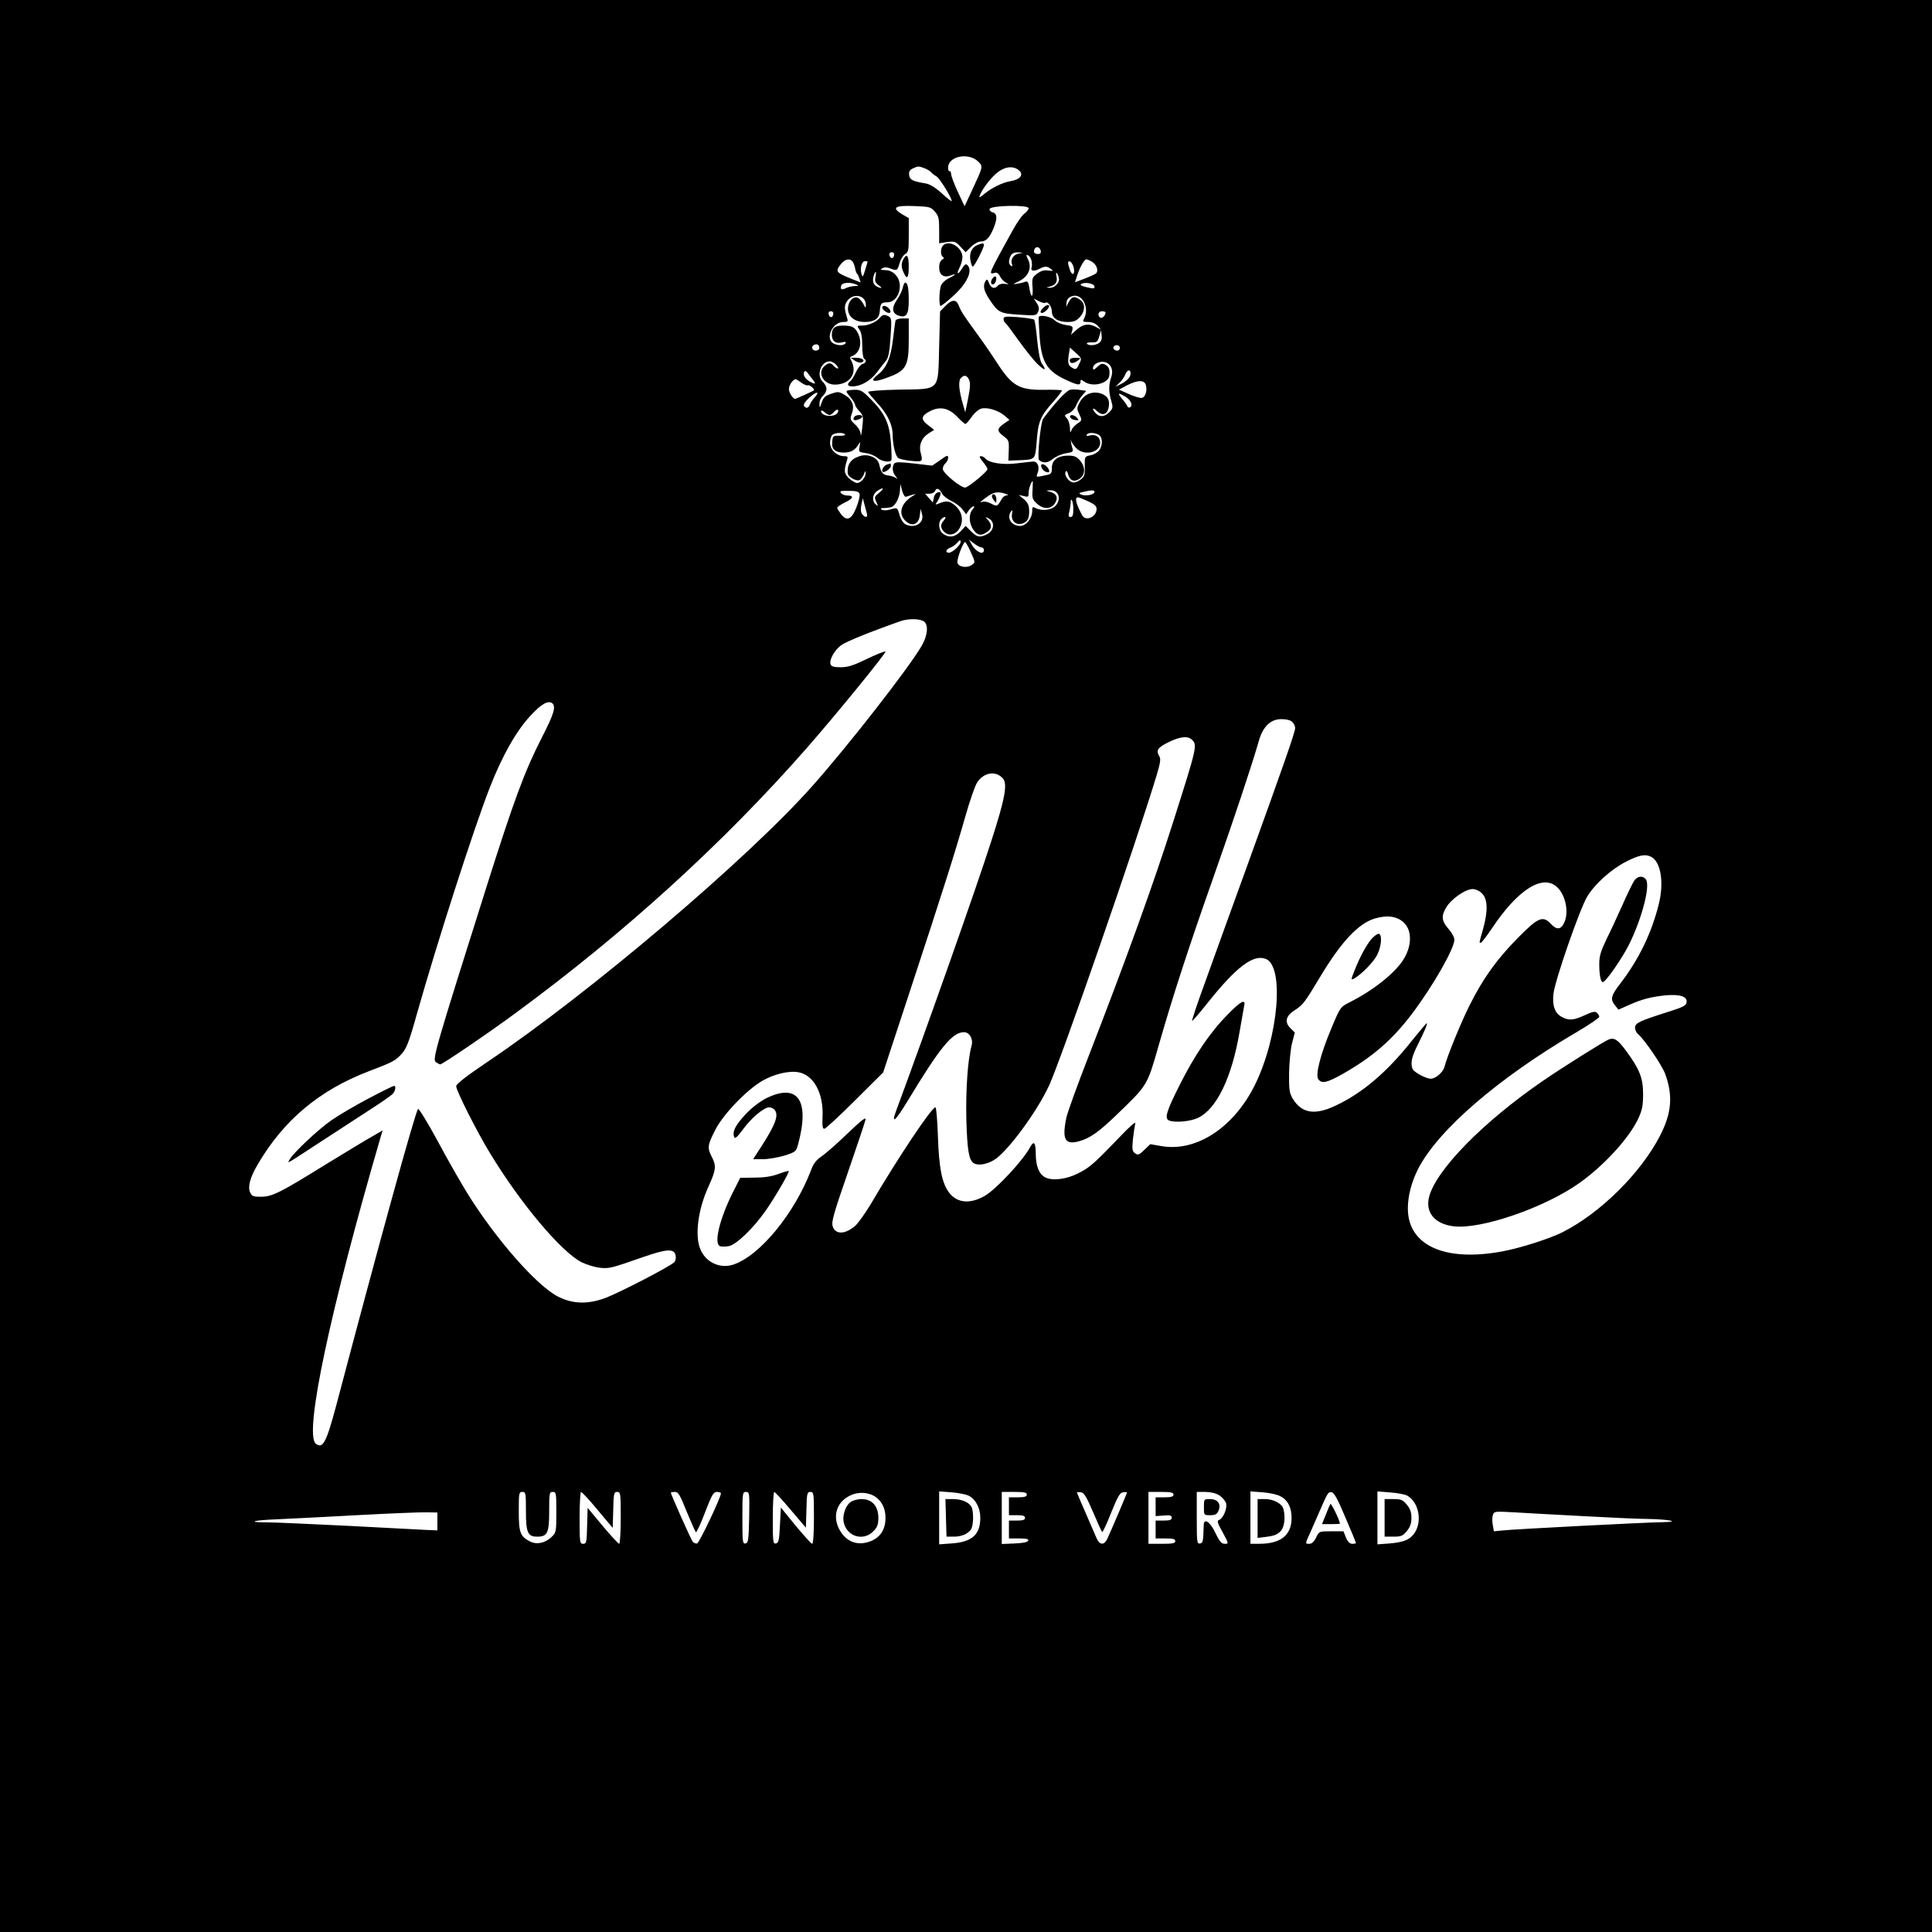 <?xml version="1.0" standalone="no"?>
<!DOCTYPE svg PUBLIC "-//W3C//DTD SVG 20010904//EN"
 "http://www.w3.org/TR/2001/REC-SVG-20010904/DTD/svg10.dtd">
<svg version="1.0" xmlns="http://www.w3.org/2000/svg"
 width="1080pt" height="1080pt" viewBox="0 0 1080 1080"
 preserveAspectRatio="xMidYMid meet">

<g transform="translate(0,1080) scale(0.1,-0.1)"
fill="#000000" stroke="none">
<path d="M0 5400 l0 -5400 5400 0 5400 0 0 5400 0 5400 -5400 0 -5400 0 0
-5400z m5469 4496 c27 -28 28 -24 -40 -170 l-37 -79 -37 79 c-20 43 -38 89
-38 101 -1 11 -5 19 -9 16 -5 -2 -8 7 -8 20 0 64 115 87 169 33z m-302 -36
c15 -6 33 -16 38 -23 6 -7 19 -17 30 -23 17 -10 85 -118 85 -138 0 -4 -25 15
-55 43 -38 34 -67 52 -93 56 -71 12 -87 20 -90 47 -2 17 3 28 20 36 30 14 32
14 65 2z m533 -16 c22 -22 1 -48 -48 -56 -48 -8 -107 -37 -151 -73 -25 -21
-30 -23 -24 -8 8 24 41 72 73 105 52 56 112 69 150 32z m-474 -227 c21 -24 24
-38 24 -102 l0 -75 45 7 c41 5 47 3 74 -26 l29 -31 30 30 c17 17 41 30 55 30
29 0 49 21 71 74 22 54 21 82 -5 89 -12 3 -19 12 -17 19 7 20 218 24 218 4 0
-7 -10 -20 -22 -29 -13 -8 -44 -52 -69 -98 -132 -239 -135 -245 -101 -235 13
5 23 -1 33 -20 7 -15 23 -30 34 -35 17 -8 16 -9 -7 -6 -16 3 -33 -2 -39 -9
-18 -22 -39 -16 -50 13 -8 22 -12 24 -19 13 -17 -26 -11 -55 20 -102 50 -76
59 -80 166 -87 93 -6 97 -6 107 16 7 17 6 28 -7 48 l-17 26 29 -15 c16 -8 32
-12 35 -9 12 12 37 -20 37 -48 0 -37 33 -59 88 -59 34 0 48 6 67 26 32 34 33
78 3 98 -32 22 -45 20 -63 -11 l-15 -28 2 25 c2 17 12 28 30 34 56 20 100 -63
68 -125 -10 -17 -7 -19 23 -19 22 0 41 -8 53 -21 l19 -22 -32 17 c-39 20 -72
14 -109 -21 l-27 -24 7 24 c5 22 2 25 -35 30 -23 3 -52 15 -65 28 -21 19 -77
31 -87 18 -2 -2 0 -49 4 -105 10 -147 40 -198 149 -248 64 -30 80 -32 80 -10
0 14 2 14 22 0 46 -32 133 -10 139 34 4 34 -2 50 -22 61 -17 9 -25 7 -45 -12
-20 -18 -24 -20 -24 -6 0 22 36 40 66 33 35 -9 50 -46 35 -87 -14 -41 -14 -82
1 -130 10 -34 9 -42 -7 -59 -26 -29 -54 -34 -76 -14 -10 9 -19 22 -19 27 0 6
11 1 23 -12 28 -26 54 -19 63 15 11 45 -3 72 -44 85 -49 14 -94 -6 -118 -53
-15 -29 -15 -34 0 -65 15 -32 15 -33 -10 -50 -14 -9 -30 -26 -34 -37 -7 -18
-9 -15 -9 13 -1 19 -8 43 -17 52 -16 17 -15 19 10 29 16 6 33 24 41 42 7 18
23 44 35 58 l22 25 -34 5 c-18 3 -43 4 -56 1 -20 -3 -90 -79 -151 -162 -14
-20 -34 -220 -23 -230 21 -20 50 -18 78 6 16 13 48 27 72 31 39 6 43 9 37 28
-4 11 -8 30 -9 41 -2 11 -1 12 1 3 2 -9 15 -28 28 -42 44 -47 135 -27 135 29
0 31 -24 49 -56 41 -17 -5 -23 -3 -19 4 8 13 41 13 66 0 23 -13 25 -57 4 -87
-9 -12 -31 -25 -49 -28 -33 -7 -33 -7 -32 -62 1 -49 -2 -58 -25 -75 -16 -12
-34 -18 -45 -14 -24 7 -47 43 -37 59 5 8 9 3 13 -12 9 -37 33 -48 64 -28 33
22 35 66 3 103 -18 21 -32 27 -65 27 -59 0 -92 -25 -92 -68 0 -30 -4 -35 -27
-40 -64 -14 -62 -14 -53 10 13 34 1 65 -24 65 -11 -1 -52 -5 -91 -10 -77 -10
-156 2 -176 26 -6 8 -18 14 -26 14 -11 0 -7 -9 11 -31 14 -17 26 -36 26 -42
-1 -13 -95 -92 -122 -102 -20 -8 -128 80 -128 104 0 10 7 24 15 31 8 7 15 21
15 31 0 16 -6 15 -44 -13 l-45 -31 -102 12 c-82 9 -104 9 -111 -1 -13 -21 -9
-50 10 -72 10 -13 11 -16 2 -9 -8 6 -28 13 -44 15 -31 3 -41 16 -51 61 -8 39
-63 63 -110 47 -50 -16 -71 -47 -66 -97 2 -19 46 -44 64 -37 9 3 20 18 26 32
7 21 10 22 10 8 1 -24 -27 -56 -48 -56 -9 0 -29 12 -45 26 -28 27 -30 41 -11
102 6 19 4 22 -17 22 -40 0 -78 36 -78 74 0 17 5 37 12 44 14 14 64 16 72 3 3
-4 -11 -8 -32 -7 -35 1 -37 -1 -40 -34 -4 -42 16 -60 67 -60 38 1 60 13 80 45
11 18 11 17 6 -11 -6 -30 -5 -31 35 -37 23 -3 52 -15 64 -26 22 -20 71 -29 79
-13 2 4 1 48 -3 98 -8 108 -34 164 -113 243 -50 51 -59 55 -107 51 -35 -3 -36
-5 -6 -40 14 -17 26 -37 26 -43 0 -6 11 -22 24 -36 22 -24 23 -31 16 -91 -4
-36 -8 -53 -9 -38 0 16 -13 39 -31 55 -28 26 -29 31 -19 59 17 44 5 79 -37
105 -35 21 -39 21 -78 8 -33 -11 -43 -21 -53 -49 -11 -33 -12 -34 -12 -7 -1
15 8 35 19 44 11 10 20 27 20 39 0 11 -9 29 -20 39 -39 35 -12 115 38 115 11
0 27 -9 37 -20 10 -11 13 -20 8 -20 -6 0 -16 7 -23 15 -16 19 -29 19 -52 -2
-41 -37 -4 -103 58 -103 85 0 129 64 93 133 -9 16 -9 22 1 25 47 16 63 77 35
131 -17 33 -33 41 -84 41 -44 0 -61 -14 -61 -51 0 -35 21 -52 56 -43 19 5 25
4 20 -5 -9 -14 -41 -14 -67 -1 -48 26 -6 120 54 120 26 0 29 3 22 23 -16 53
-16 68 -1 92 33 50 106 36 106 -19 0 -20 -1 -20 -13 3 -6 13 -20 29 -29 35
-25 15 -58 -18 -58 -60 0 -44 38 -74 94 -74 54 0 81 20 84 60 3 44 8 50 42 50
65 0 95 105 45 155 -15 16 -36 25 -57 25 -26 1 -30 3 -16 10 11 7 26 7 43 0
39 -15 41 -14 54 30 6 22 21 44 31 50 18 10 20 22 20 106 l0 95 -35 20 c-64
38 -45 52 68 47 83 -3 90 -5 113 -31z m592 -220 c2 -12 -3 -17 -17 -17 -12 0
-21 6 -21 13 0 31 32 34 38 4z m-820 -24 c-4 -22 -22 -20 -26 1 -2 10 3 16 13
16 10 0 15 -7 13 -17z m699 10 c-31 -5 -50 -33 -40 -59 4 -12 3 -15 -5 -10
-15 9 -15 31 -2 57 8 13 20 19 43 18 30 -2 30 -2 4 -6z m69 -39 c3 -13 4 -30
1 -38 -8 -21 13 -25 43 -9 31 16 42 16 64 0 16 -12 14 -13 -16 -9 -24 3 -41
-3 -62 -19 -26 -20 -28 -26 -24 -75 5 -61 -9 -63 -18 -3 -5 32 -10 39 -23 34
-9 -4 -29 -9 -46 -11 -26 -5 -25 -3 11 14 53 25 74 75 51 121 -12 25 -12 29
-1 24 8 -3 17 -16 20 -29z m-997 -11 c5 -10 11 -27 12 -38 2 -11 7 -22 10 -25
4 -3 9 -15 13 -27 l7 -22 -53 21 c-86 35 -90 40 -57 82 24 30 54 34 68 9z
m1338 2 c25 -17 35 -51 19 -64 -6 -5 -35 -18 -64 -29 l-53 -20 7 21 c15 53 44
107 56 107 8 0 23 -7 35 -15z m-1257 3 c0 -2 -6 -23 -14 -48 -12 -40 -14 -42
-20 -22 -10 31 1 72 19 72 8 0 15 -1 15 -2z m1151 -30 c11 -40 -6 -56 -20 -17
-14 41 -14 52 1 47 7 -3 15 -16 19 -30z m-1107 -57 c-5 -22 -1 -32 17 -45 26
-18 18 -22 -12 -6 -19 11 -24 35 -13 64 10 26 14 18 8 -13z m1026 -13 c0 -24
-28 -48 -53 -47 -20 1 -21 2 -2 6 36 9 47 25 41 57 -4 22 -3 27 4 16 5 -8 10
-23 10 -32z m-1135 -28 c18 -8 17 -9 -8 -9 -16 -1 -37 -6 -49 -12 -23 -12 -33
-6 -25 16 7 16 49 19 82 5z m1333 -11 c2 -13 -3 -14 -42 -5 -28 6 -41 13 -33
18 20 13 72 4 75 -13z m-1460 -156 c-4 -22 -22 -20 -26 1 -2 10 3 16 13 16 10
0 15 -7 13 -17z m1522 10 c0 -17 -19 -35 -29 -29 -18 12 -12 36 9 36 11 0 20
-3 20 -7z m-36 -170 c-20 -15 -60 -17 -68 -4 -3 5 9 8 27 7 28 -1 33 3 42 34
l10 34 3 -29 c3 -19 -2 -33 -14 -42z m-1564 -29 c0 -8 -9 -14 -20 -14 -22 0
-28 26 -7 33 16 6 27 -1 27 -19z m1680 1 c0 -8 -6 -15 -14 -15 -17 0 -28 14
-19 24 12 12 33 6 33 -9z m-228 -91 c-12 -27 -18 -31 -33 -23 -27 14 -32 27
-25 73 l7 43 33 -30 c34 -30 34 -31 18 -63z m-1494 -79 c25 -31 24 -36 -6 -21
-31 16 -46 41 -36 58 5 7 12 4 20 -8 7 -10 17 -23 22 -29z m1782 27 c0 -21
-21 -43 -60 -62 l-25 -12 23 22 c13 12 27 33 32 46 11 28 30 32 30 6z m-1841
-51 c14 -10 30 -17 36 -15 11 5 43 -23 34 -29 -10 -6 -100 -47 -104 -47 -12 0
-35 35 -35 55 0 22 23 55 38 55 4 0 18 -9 31 -19z m1927 -15 c7 -31 -2 -62
-21 -70 -8 -3 -40 6 -72 20 l-58 26 45 24 c61 31 98 31 106 0z m-1853 -69
c-11 -12 -23 -30 -26 -39 -7 -21 -23 -23 -33 -6 -4 6 8 25 30 45 41 37 62 37
29 0z m1737 6 c31 -18 45 -49 27 -60 -6 -3 -13 -1 -15 6 -2 6 -15 25 -29 41
-28 34 -24 37 17 13z m-1653 -103 c6 0 16 7 23 15 16 19 31 20 24 1 -12 -31
-94 -26 -94 6 0 6 8 4 18 -5 10 -10 23 -17 29 -17z m1135 -420 c-3 -43 -1 -52
24 -75 36 -33 78 -33 101 1 20 31 10 55 -28 65 -24 7 -24 7 3 8 46 2 63 -50
28 -87 -23 -24 -77 -30 -111 -12 -17 9 -19 7 -19 -18 0 -40 -35 -82 -67 -82
-49 0 -77 44 -52 80 8 12 10 9 6 -13 -8 -48 37 -73 77 -44 13 10 19 27 19 57
0 36 -6 48 -29 69 l-29 24 28 -6 c24 -7 27 -5 27 18 0 22 15 65 23 65 1 0 0
-22 -1 -50z m-708 -37 c6 2 22 7 36 11 23 6 23 6 5 -5 -67 -39 -86 -98 -45
-139 37 -37 76 -23 82 30 l4 35 8 -28 c15 -51 -42 -85 -94 -57 -11 6 -25 28
-31 50 -13 44 -12 44 -55 31 -18 -5 -37 -5 -45 0 -10 6 -6 9 13 9 14 0 34 3
43 6 22 9 45 56 46 96 l2 33 10 -38 c6 -21 15 -36 21 -34z m-149 23 c-27 -22
-28 -26 -17 -51 12 -25 11 -27 -2 -15 -23 18 -20 56 6 74 35 25 46 18 13 -8z
m351 -5 c7 -13 30 -31 51 -41 22 -10 49 -30 62 -46 l22 -29 15 23 c9 12 21 22
27 22 5 0 3 -8 -6 -18 -23 -25 -21 -78 4 -113 23 -33 44 -36 77 -13 27 18 28
41 5 67 -17 19 -17 20 5 8 34 -18 30 -66 -8 -86 -42 -22 -58 -19 -92 15 l-30
30 -28 -30 c-31 -33 -64 -38 -98 -14 -24 17 -30 62 -10 82 19 19 33 14 15 -6
-22 -24 -21 -45 3 -67 27 -24 66 -13 86 26 22 43 11 91 -28 124 -31 26 -48 28
-93 9 -16 -6 -18 -5 -9 7 6 8 15 25 19 37 6 20 4 23 -11 20 -11 -2 -21 -15
-24 -30 l-5 -27 -22 24 -21 25 24 0 c14 0 27 7 31 15 7 21 25 14 39 -14z
m-461 -2 c3 -10 -5 -43 -18 -76 -27 -68 -53 -79 -86 -37 -11 15 -21 31 -21 35
0 5 20 19 45 31 46 22 50 38 11 38 -13 0 -29 6 -35 14 -9 11 -1 13 44 12 42 0
56 -4 60 -17z m1313 9 c-5 -15 -53 -23 -76 -12 -13 6 -11 9 13 14 48 12 67 11
63 -2z m-498 -8 c16 -5 19 -8 8 -9 -10 -1 -22 -9 -27 -18 -26 -46 -27 -46 -61
-28 -17 9 -39 14 -48 10 -21 -8 -12 1 30 31 35 24 56 27 98 14z m462 -42 c36
-16 48 -27 48 -43 0 -45 -61 -72 -81 -35 -36 68 -43 100 -22 100 4 0 28 -10
55 -22z m-1237 -65 c8 -26 -6 -31 -25 -8 -8 10 -10 27 -5 52 l8 38 8 -30 c4
-16 11 -40 14 -52z m1155 21 c0 -33 -4 -44 -15 -44 -12 0 -14 6 -8 28 4 15 7
37 8 49 0 42 15 11 15 -33z m-630 -184 c0 -17 -47 -60 -65 -60 -23 0 -18 19 8
29 13 5 29 16 36 25 16 19 21 20 21 6z m116 -30 c8 0 14 -7 14 -15 0 -32 -47
-9 -70 34 l-13 24 28 -21 c15 -12 34 -22 41 -22z m-59 -27 c25 -55 25 -57 7
-70 -28 -21 -78 -13 -82 13 -3 21 32 114 43 114 3 0 18 -25 32 -57z m-262
-387 c26 -19 21 -78 -12 -135 -73 -126 -408 -555 -611 -784 -362 -408 -1245
-1158 -1817 -1543 -119 -80 -175 -124 -175 -136 0 -24 114 -251 186 -369 170
-282 400 -556 515 -615 29 -14 75 -28 103 -31 53 -5 61 -3 244 61 127 44 169
47 178 11 4 -15 1 -32 -6 -40 -17 -21 -303 -169 -384 -200 -98 -37 -183 -35
-265 6 -119 60 -347 319 -507 576 -34 55 -109 185 -165 290 -57 106 -108 188
-112 184 -15 -14 -218 -751 -457 -1656 -56 -210 -76 -247 -115 -215 -66 55 80
745 364 1718 l10 33 -57 -33 c-31 -17 -151 -90 -267 -161 -252 -156 -294 -177
-358 -177 -41 0 -49 3 -59 25 -14 31 0 84 44 158 144 245 342 412 618 518 131
50 145 57 177 89 34 33 47 66 94 234 113 399 314 1024 406 1261 70 180 150
321 231 407 58 63 97 84 119 67 22 -19 10 -59 -58 -192 -96 -187 -156 -350
-307 -827 -287 -908 -306 -973 -286 -987 10 -7 21 -13 25 -13 12 0 280 182
424 289 611 449 1160 950 1622 1476 165 188 452 540 443 543 -6 2 -53 -17
-105 -42 -74 -36 -105 -46 -145 -46 -37 0 -52 4 -57 16 -9 24 21 79 59 107 27
20 157 73 333 135 43 15 108 14 130 -2z m2059 -562 c9 -8 16 -24 16 -34 0 -23
-69 -219 -270 -775 -84 -231 -188 -519 -231 -639 -44 -120 -78 -221 -75 -223
2 -2 44 47 94 110 155 193 248 263 317 237 106 -40 72 -437 -60 -705 -118
-238 -327 -375 -521 -342 l-64 11 -33 -32 c-29 -28 -35 -31 -52 -19 -16 12
-17 23 -12 78 4 35 10 75 13 88 5 15 -27 -12 -87 -75 -144 -150 -169 -172
-234 -204 -65 -33 -144 -42 -183 -21 -34 18 -52 64 -52 131 0 63 -11 76 -31
38 -40 -75 -190 -236 -254 -273 -82 -47 -155 -41 -200 19 -39 52 -56 135 -62
314 -3 89 -9 162 -14 162 -21 0 -210 -283 -362 -542 -32 -53 -71 -108 -88
-122 -56 -47 -108 -48 -124 -2 -8 25 3 66 84 300 51 149 96 282 99 296 4 19
-19 1 -101 -77 -59 -57 -124 -114 -146 -128 -27 -19 -44 -40 -56 -73 -93 -246
-289 -484 -438 -532 -74 -23 -152 14 -182 87 -32 76 -13 222 45 349 42 92 45
116 21 163 -28 54 -27 67 16 152 43 87 174 224 264 277 66 38 149 58 203 48
86 -16 141 -120 134 -251 -2 -48 0 -65 10 -65 7 0 84 71 171 158 l158 157 153
465 c188 572 247 759 306 965 25 88 55 175 67 192 38 56 103 66 143 22 27 -30
13 -111 -64 -349 -86 -269 -369 -1069 -532 -1508 -30 -81 -5 -60 64 54 182
301 250 384 315 384 31 0 53 -39 42 -76 -21 -74 -33 -248 -29 -414 5 -169 14
-225 41 -242 23 -15 71 -8 113 17 73 43 240 268 309 418 66 143 485 1350 600
1731 21 70 25 94 16 108 -20 33 -11 48 49 78 66 33 111 38 134 14 30 -29 26
-44 -106 -459 -108 -340 -259 -759 -471 -1305 -63 -162 -120 -319 -126 -348
-25 -121 -8 -153 70 -132 62 17 112 52 217 154 167 161 165 158 228 378 83
290 170 555 305 938 119 337 221 645 255 765 23 83 66 125 127 125 28 0 52 -6
61 -16z m2007 -754 c54 -29 72 -146 41 -267 -41 -162 -110 -304 -212 -438 -55
-70 -60 -91 -31 -126 l18 -23 59 26 c74 33 122 45 204 54 81 7 123 -6 118 -39
-3 -19 -19 -27 -108 -55 -157 -50 -180 -61 -180 -87 0 -13 8 -29 17 -36 35
-29 132 -171 151 -221 45 -122 37 -221 -29 -348 -108 -209 -334 -432 -544
-538 -71 -36 -237 -89 -335 -107 -324 -61 -530 33 -530 240 0 69 20 146 57
220 111 217 446 507 886 765 70 41 127 80 127 86 0 6 -6 17 -14 23 -10 9 -26
5 -67 -14 -62 -29 -89 -31 -128 -10 -39 20 -55 64 -47 130 8 74 147 474 188
542 44 73 136 155 221 198 72 36 105 42 138 25z m-528 -168 c47 -42 68 -136
43 -195 -18 -44 -42 -48 -76 -12 -46 49 -72 37 -189 -82 -115 -117 -191 -223
-266 -373 -47 -93 -127 -289 -140 -343 -8 -31 -49 -67 -77 -67 -27 0 -94 36
-102 55 -12 33 -5 67 30 136 39 78 56 119 49 119 -2 0 -39 -44 -82 -97 -140
-177 -279 -295 -430 -365 -115 -54 -189 -41 -238 43 -17 29 -20 51 -19 139 1
58 8 133 16 166 l16 62 -25 25 c-34 34 -25 69 26 101 44 28 55 42 141 186 118
196 214 299 307 326 72 21 128 11 165 -28 40 -43 40 -122 -2 -194 -44 -77
-167 -177 -306 -247 -51 -26 -52 -27 -101 -144 -62 -147 -92 -265 -73 -287 20
-25 46 -19 133 29 169 96 281 192 394 343 115 153 233 360 233 409 0 12 -13
37 -29 56 -42 47 -46 74 -18 122 27 48 108 105 149 105 17 0 39 -10 53 -25 32
-31 33 -101 5 -200 -23 -81 -22 -75 -12 -75 4 0 32 36 61 79 144 217 284 306
364 233z m-5763 -3489 c0 -120 10 -143 63 -143 57 0 67 20 67 142 0 101 1 108
20 108 19 0 20 -7 20 -113 0 -111 -1 -114 -27 -139 -37 -35 -83 -44 -122 -24
-53 28 -61 49 -61 168 0 101 1 108 20 108 19 0 20 -7 20 -107z m401 6 l84
-100 3 100 c2 93 4 101 22 101 19 0 20 -8 20 -145 0 -80 -4 -145 -9 -145 -4 0
-46 45 -92 100 l-84 101 -3 -101 c-2 -92 -4 -100 -22 -100 -19 0 -20 8 -20
145 0 80 4 145 8 145 5 0 47 -45 93 -101z m498 -10 c25 -60 48 -112 51 -114 4
-3 27 47 51 110 38 99 47 115 67 115 12 0 22 -4 22 -8 0 -23 -121 -277 -133
-280 -8 -2 -19 3 -25 10 -9 12 -122 264 -122 274 0 2 10 4 23 4 19 0 28 -16
66 -111z m349 -31 c-3 -127 -5 -143 -20 -146 -17 -3 -18 9 -18 142 0 140 1
146 20 146 20 0 20 -5 18 -142z m232 42 l85 -100 3 100 c2 92 4 100 22 100 19
0 20 -8 20 -145 0 -86 -4 -145 -10 -145 -5 0 -46 46 -92 101 l-83 102 -5 -99
c-4 -84 -8 -99 -22 -102 -17 -3 -18 9 -18 142 0 80 4 146 8 146 4 0 46 -45 92
-100z m476 71 c36 -26 54 -66 54 -116 0 -64 -28 -108 -82 -130 -76 -30 -142
-3 -179 71 -36 75 -9 151 66 185 45 22 105 17 141 -10z m517 9 c40 -19 67 -69
67 -124 0 -95 -46 -136 -162 -144 l-68 -5 0 148 0 148 68 -5 c37 -3 79 -11 95
-18z m327 5 c0 -11 -12 -15 -50 -15 l-50 0 0 -50 0 -50 45 0 c33 0 45 -4 45
-15 0 -11 -12 -15 -45 -15 l-45 0 0 -50 0 -50 56 0 c40 0 55 -3 52 -12 -3 -9
-30 -14 -76 -16 l-72 -3 0 146 0 145 70 0 c56 0 70 -3 70 -15z m370 -97 c25
-59 48 -109 51 -112 3 -3 26 45 50 107 37 91 49 113 67 115 12 2 22 1 22 -1 0
-5 -86 -207 -110 -259 -19 -40 -45 -35 -63 10 -9 20 -36 84 -61 141 -25 57
-46 106 -46 108 0 2 10 3 22 1 18 -2 31 -24 68 -110z m450 97 c0 -11 -12 -15
-50 -15 l-50 0 0 -53 0 -52 45 3 c36 3 45 1 45 -12 0 -12 -10 -16 -45 -16
l-45 0 0 -50 0 -50 55 0 c42 0 55 -3 55 -15 0 -12 -15 -15 -75 -15 l-75 0 0
145 0 145 70 0 c56 0 70 -3 70 -15z m256 -4 c17 -11 34 -31 38 -45 7 -29 -16
-84 -40 -93 -12 -4 -8 -18 21 -69 34 -63 34 -64 12 -64 -19 0 -29 12 -52 59
-29 63 -64 87 -66 48 -3 -97 -4 -102 -21 -105 -17 -3 -18 9 -18 142 l0 146 48
0 c29 0 59 -7 78 -19z m341 -5 c42 -21 63 -63 63 -121 0 -97 -60 -145 -182
-145 l-48 0 0 146 0 147 68 -5 c37 -3 82 -12 99 -22z m364 -119 c33 -76 59
-140 59 -143 0 -2 -9 -4 -21 -4 -13 0 -25 11 -35 35 l-14 35 -68 0 c-68 0 -68
0 -85 -35 -11 -23 -24 -35 -37 -35 -25 0 -25 -2 4 62 13 29 32 73 43 98 56
129 57 131 77 128 14 -2 34 -38 77 -141z m348 121 c61 -37 81 -137 42 -202
-26 -42 -61 -57 -143 -64 l-68 -5 0 148 0 148 74 -6 c40 -3 83 -11 95 -19z
m-5424 -143 l0 -50 -70 3 c-38 2 -236 12 -440 23 -203 10 -403 19 -444 19
-115 0 -76 12 56 17 65 3 267 13 448 23 182 10 357 17 390 16 l60 -1 0 -50z
m6400 30 c149 -8 313 -16 365 -16 119 -2 189 -16 86 -18 -95 -1 -829 -39 -893
-46 l-52 -5 -6 34 c-4 19 -4 44 0 56 7 22 10 22 119 16 61 -4 233 -13 381 -21z"/>
<path d="M5272 9428 c-15 -15 -16 -55 -1 -64 8 -5 6 -10 -5 -16 -10 -6 -16
-22 -16 -43 0 -43 26 -60 67 -44 35 13 25 2 -18 -19 -19 -10 -36 -28 -40 -42
-10 -36 -10 -110 -1 -110 5 0 37 25 71 56 78 71 110 141 79 172 -9 9 -16 4
-30 -19 -24 -39 -34 -33 -13 7 8 16 15 42 15 57 0 54 -74 99 -108 65z"/>
<path d="M5463 9430 c-31 -13 -46 -46 -38 -86 3 -19 9 -34 13 -34 9 0 62 104
62 120 0 12 -7 12 -37 0z"/>
<path d="M5050 9351 c-13 -25 -13 -44 2 -76 18 -41 28 -29 28 35 0 61 -11 76
-30 41z"/>
<path d="M5552 9248 c-15 -15 -16 -38 -2 -38 12 0 23 25 18 40 -2 7 -7 7 -16
-2z"/>
<path d="M5047 9193 c-3 -16 -17 -45 -32 -67 -32 -47 -29 -77 7 -90 44 -15 58
5 58 84 0 70 -6 100 -20 100 -4 0 -10 -12 -13 -27z"/>
<path d="M5284 9089 l-29 -30 -5 -194 c-7 -256 10 -239 -225 -243 -97 -2 -173
-8 -172 -13 1 -5 24 -32 50 -61 58 -62 87 -122 87 -180 1 -58 16 -119 32 -129
18 -11 114 -23 126 -15 7 4 6 18 0 40 -14 45 3 88 44 114 l30 19 -36 28 c-42
32 -37 53 20 80 52 24 100 13 146 -36 20 -21 41 -39 45 -39 4 1 20 18 35 40
15 22 39 42 54 46 34 9 97 -11 130 -40 l27 -23 -32 -22 c-39 -28 -39 -41 0
-70 28 -21 30 -26 28 -79 l-2 -57 54 2 c99 4 95 1 104 104 8 112 21 142 90
220 31 34 53 64 51 67 -3 2 -47 4 -99 3 -140 -2 -180 21 -265 153 -25 39 -75
112 -111 161 -80 110 -88 123 -102 158 -14 35 -38 34 -75 -4z m133 -412 c8
-17 7 -44 -5 -103 l-16 -79 -13 45 c-22 74 -27 128 -13 145 18 21 35 19 47 -8z"/>
<path d="M5830 9078 c-13 -14 -17 -24 -9 -27 16 -5 54 35 41 43 -6 4 -20 -4
-32 -16z"/>
<path d="M4932 9078 c6 -16 36 -34 44 -25 9 9 -15 37 -33 37 -8 0 -13 -5 -11
-12z"/>
<path d="M4919 9024 c-20 -24 -65 -44 -99 -44 -30 0 -31 -1 -16 -22 11 -15 16
-45 16 -90 0 -37 5 -70 10 -73 16 -10 12 -23 -9 -30 -10 -3 -26 -23 -36 -45
-10 -22 -24 -45 -32 -51 -20 -17 -16 -29 12 -29 46 0 99 30 135 76 19 25 43
56 53 68 13 16 20 49 25 130 7 96 6 109 -10 117 -24 13 -34 11 -49 -7z"/>
<path d="M5610 9017 c0 -9 4 -18 9 -21 5 -3 38 -47 74 -98 37 -51 84 -111 107
-133 41 -40 53 -38 24 3 -10 14 -19 63 -26 130 -5 59 -13 110 -17 115 -4 4
-44 10 -89 14 -71 5 -82 4 -82 -10z"/>
<path d="M5006 9008 c-2 -7 -8 -54 -14 -104 -12 -103 -36 -160 -83 -197 -48
-37 -32 -47 37 -23 120 42 134 64 134 218 l0 118 -35 0 c-20 0 -37 -6 -39 -12z"/>
<path d="M4778 8784 c13 -9 30 -13 38 -10 24 9 6 26 -29 26 l-31 0 22 -16z"/>
<path d="M4775 8469 c-4 -6 -5 -13 -2 -16 8 -7 47 7 47 18 0 13 -37 11 -45 -2z"/>
<path d="M5982 8468 c3 -7 15 -15 28 -16 21 -3 22 -2 11 12 -16 19 -44 21 -39
4z"/>
<path d="M4958 8203 c-16 -4 -33 -32 -24 -40 8 -9 46 18 46 32 0 8 -1 14 -2
14 -2 -1 -10 -3 -20 -6z"/>
<path d="M5820 8197 c0 -17 20 -37 37 -37 10 0 11 5 4 19 -13 23 -41 35 -41
18z"/>
<path d="M5980 8785 c0 -19 21 -19 46 0 18 14 17 14 -13 15 -23 0 -33 -5 -33
-15z"/>
<path d="M5546 8032 c-3 -5 1 -18 9 -28 14 -18 14 -18 15 3 0 23 -15 39 -24
25z"/>
<path d="M2063 4661 c-73 -38 -166 -93 -207 -121 -76 -52 -217 -185 -237 -222
-13 -24 -31 -34 176 101 88 57 212 138 275 179 63 40 121 81 128 90 13 17 16
42 5 42 -5 0 -68 -31 -140 -69z"/>
<path d="M6865 5131 c-100 -101 -186 -228 -270 -395 -76 -151 -87 -189 -59
-200 34 -13 119 -5 161 15 104 50 188 223 232 479 12 69 24 135 26 148 9 40
-20 25 -90 -47z"/>
<path d="M4282 4660 c-38 -20 -81 -53 -116 -91 -56 -60 -73 -95 -62 -125 5
-12 17 -1 51 45 46 63 116 121 145 121 9 0 21 -5 28 -12 28 -28 9 -82 -74
-210 l-44 -68 54 0 c30 0 83 9 120 20 61 19 66 23 76 58 69 250 1 351 -178
262z"/>
<path d="M4350 4237 c-38 -14 -80 -20 -133 -20 l-79 -1 -43 -85 c-73 -147
-106 -284 -70 -297 8 -4 30 -3 49 0 42 8 138 100 208 201 51 73 133 214 127
219 -2 2 -29 -6 -59 -17z"/>
<path d="M9135 5876 c-9 -13 -38 -73 -64 -132 -27 -60 -67 -147 -90 -193 -33
-69 -41 -96 -41 -140 0 -62 8 -101 20 -101 16 0 111 137 149 215 72 148 118
328 91 360 -18 22 -47 18 -65 -9z"/>
<path d="M8992 4989 c-25 -10 -255 -154 -367 -231 -335 -230 -597 -498 -636
-648 -23 -87 31 -152 136 -165 152 -19 508 103 704 242 138 98 278 251 329
360 22 48 27 72 27 138 0 89 -20 139 -96 242 -46 62 -65 74 -97 62z"/>
<path d="M7665 5549 c-29 -35 -65 -102 -95 -179 -18 -46 -19 -50 -2 -41 41 22
112 95 131 134 25 51 28 117 7 117 -8 0 -26 -14 -41 -31z"/>
<path d="M4753 2402 c-27 -20 -44 -73 -37 -110 16 -80 108 -110 165 -53 24 24
29 38 29 77 0 65 -35 104 -94 104 -23 0 -51 -8 -63 -18z"/>
<path d="M5288 2315 l3 -105 40 0 c43 0 77 14 96 39 13 17 17 81 7 119 -9 30
-53 52 -106 52 l-43 0 3 -105z"/>
<path d="M6730 2375 c0 -45 0 -45 35 -45 28 0 38 5 46 24 17 37 -3 66 -46 66
-35 0 -35 0 -35 -45z"/>
<path d="M7030 2312 l0 -109 33 4 c60 7 76 13 97 35 20 22 27 78 14 124 -8 29
-55 54 -103 54 l-41 0 0 -108z"/>
<path d="M7437 2393 c-3 -5 -15 -32 -26 -61 l-21 -52 50 0 c28 0 50 1 50 3 0
17 -49 117 -53 110z"/>
<path d="M7740 2315 l0 -105 49 0 c43 0 53 4 75 31 19 23 26 42 26 74 0 32 -7
51 -26 74 -22 27 -32 31 -75 31 l-49 0 0 -105z"/>
</g>
</svg>
